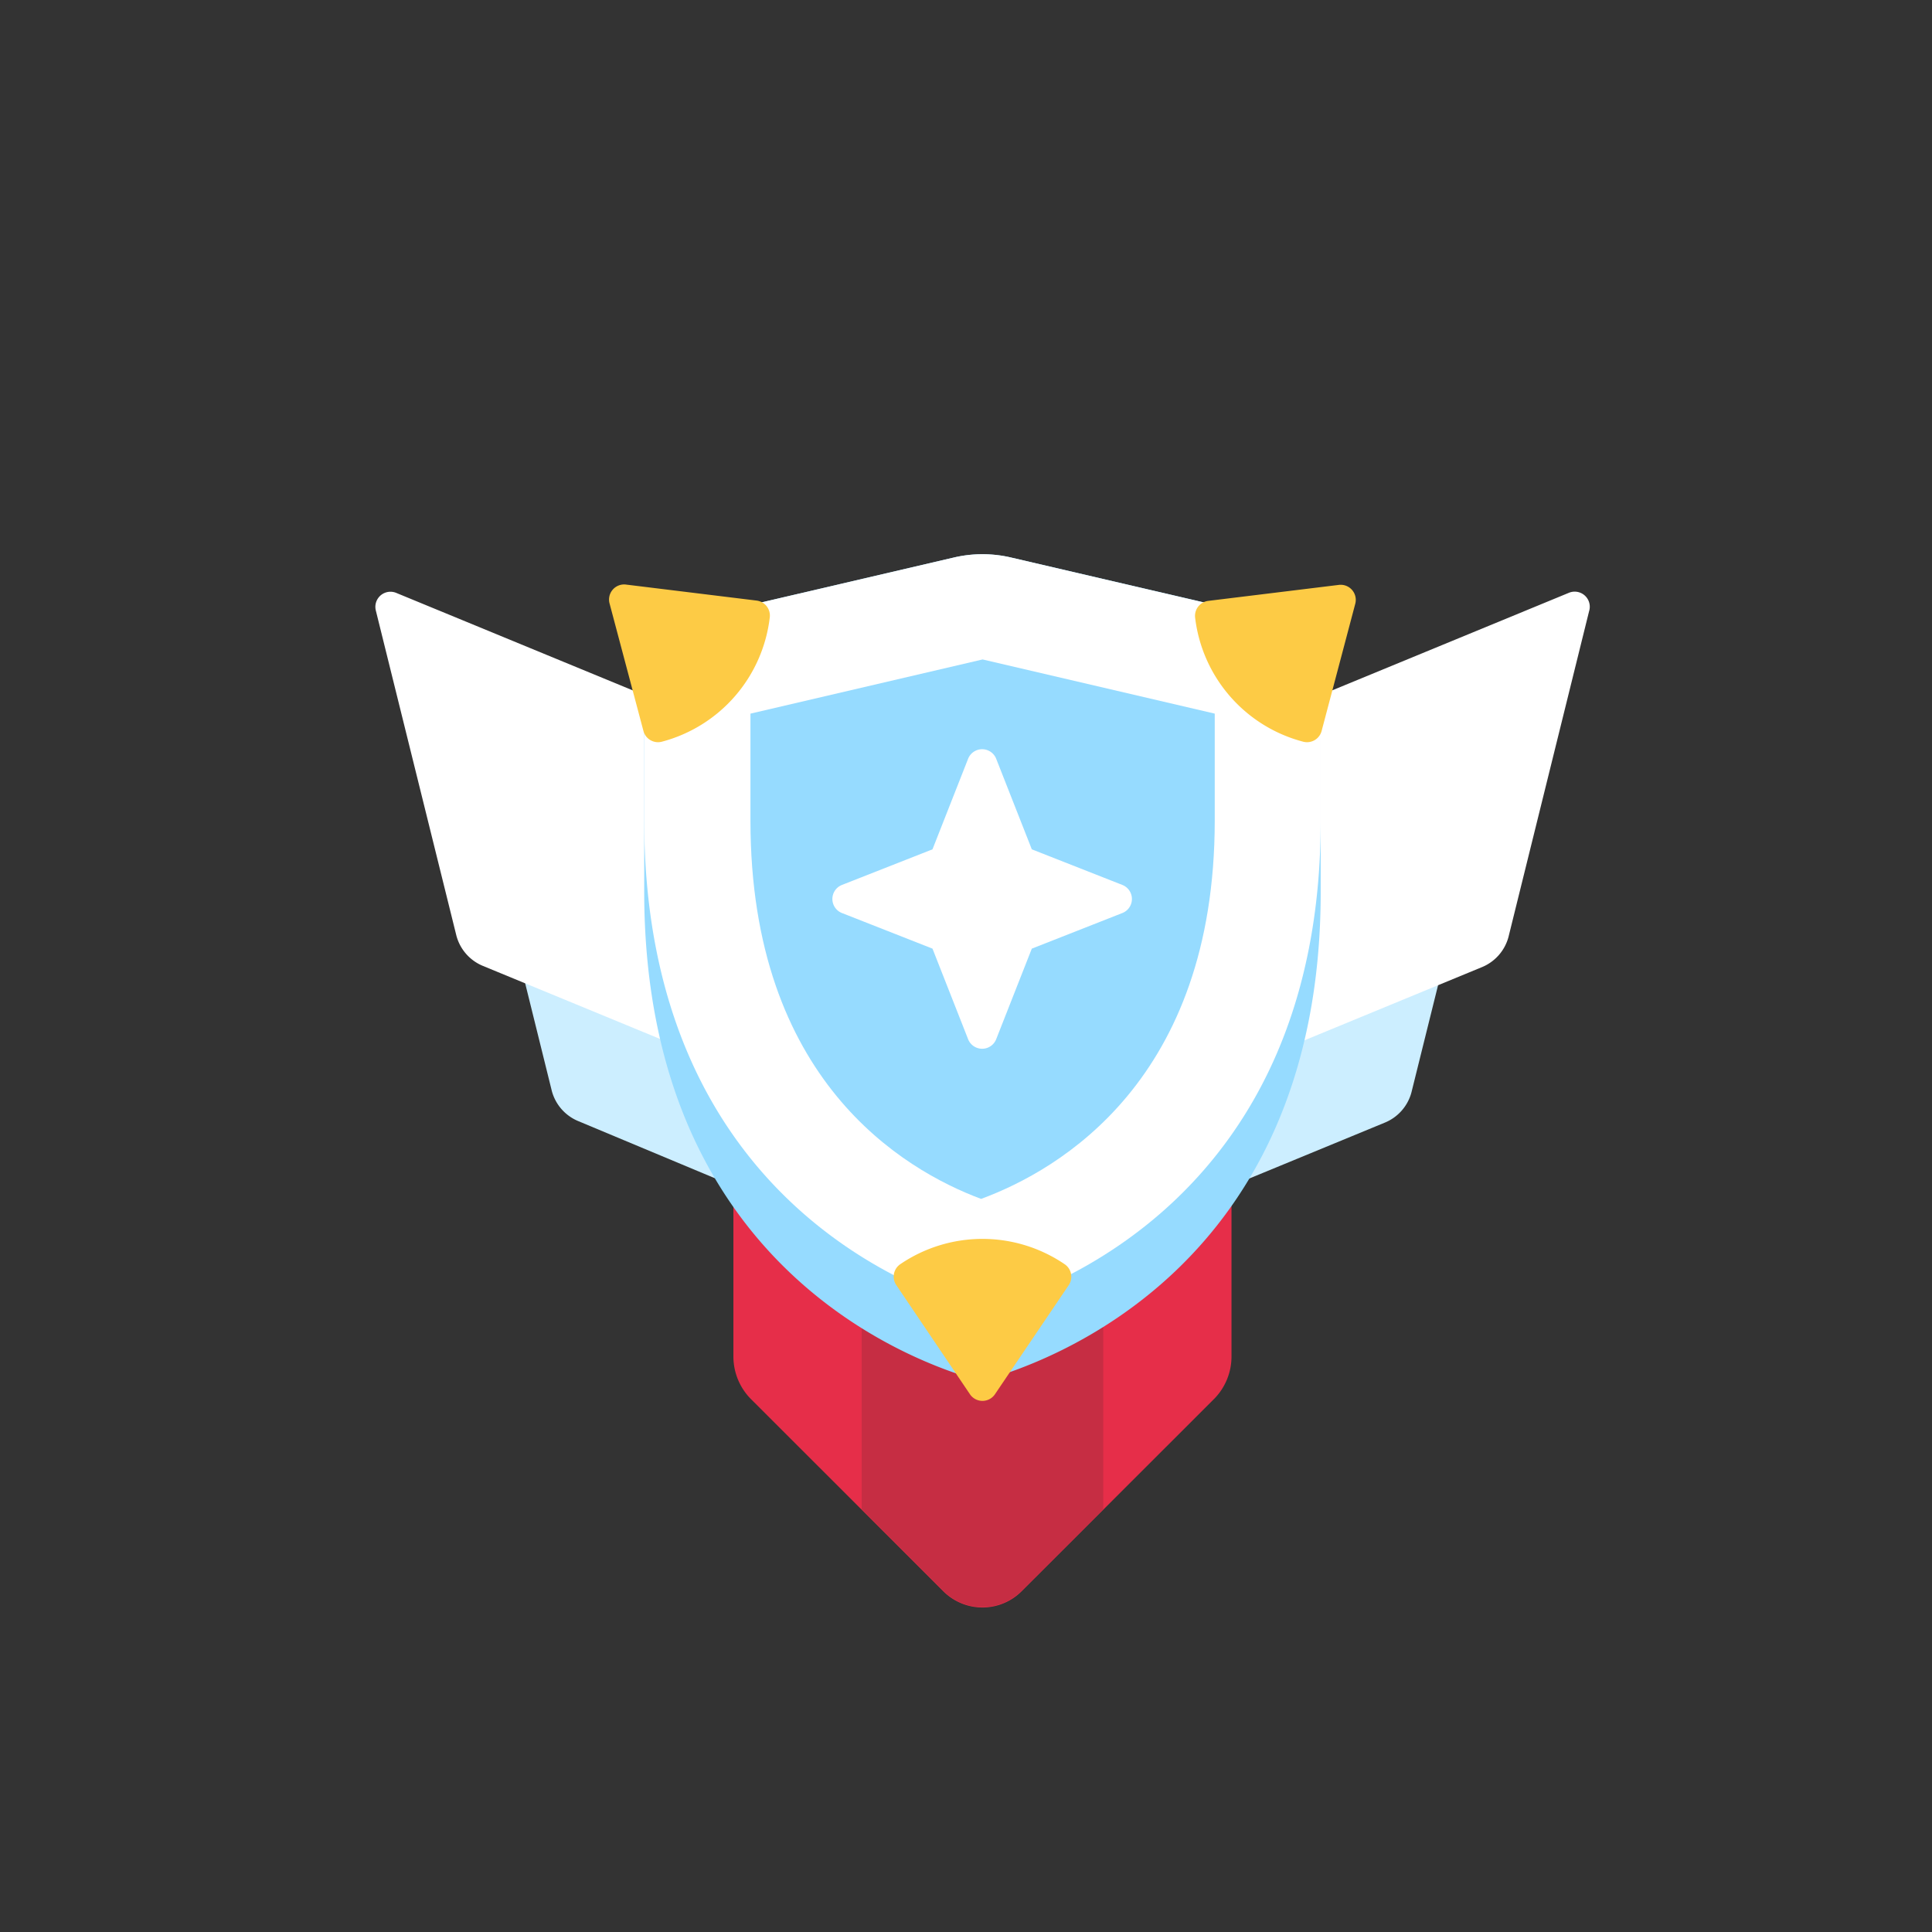 <svg xmlns="http://www.w3.org/2000/svg" viewBox="0 0 128 128"><rect x="0" y="0" width="128" height="128" fill="#333333" stroke="none"/><defs><style>.cls-1{fill:#e62e49;}.cls-2{fill:#c62d43;}.cls-3{opacity:0;}.cls-4{fill:#1a1a1a;}.cls-5{fill:#cef;}.cls-6{fill:#fff;}.cls-7{fill:#96dbff;}.cls-8{fill:#fdcb45;}</style></defs><title>shield-master-7</title><g id="Layer_2" data-name="Layer 2"><g id="Shield"><path class="cls-1" d="M48.59,75V89.87a4,4,0,0,0,1.17,2.83l12.73,12.72a3.67,3.67,0,0,0,5.2,0L80.42,92.7a4,4,0,0,0,1.17-2.83V75Z"/><path class="cls-2" d="M73.09,75h-16v25l5.4,5.39a3.67,3.67,0,0,0,5.2,0l5.4-5.39Z"/><g class="cls-3"><rect class="cls-4" width="128" height="128"/></g><path class="cls-5" d="M52,62.08l-20-8.22,4.56,18.42a3,3,0,0,0,1.76,2L52,80Z"/><path class="cls-5" d="M98.11,53.86l-20,8.22V80l13.63-5.62a3,3,0,0,0,1.77-2Z"/><path class="cls-6" d="M49.47,48.85,26.25,39.28a1,1,0,0,0-1.35,1.17L30.24,62a3,3,0,0,0,1.77,2l17.46,7.2Z"/><path class="cls-6" d="M103.93,39.28,80.71,48.85V71.28l17.46-7.2a3,3,0,0,0,1.77-2l5.34-21.58A1,1,0,0,0,103.93,39.28Z"/><path class="cls-7" d="M63.27,36.92,45,41.18a3,3,0,0,0-2.32,2.93v15C42.71,84,60.62,90.32,65,91.5c4.4-1.18,22.5-7.52,22.5-32.4v-15a3,3,0,0,0-2.32-2.93L66.91,36.92A8.28,8.28,0,0,0,63.27,36.92Z"/><path class="cls-6" d="M63.27,36.92,45,41.18a3,3,0,0,0-2.32,2.93V54.38C42.71,79.25,60.62,85.6,65,86.77c4.4-1.17,22.5-7.52,22.5-32.39V44.11a3,3,0,0,0-2.32-2.93L66.91,36.92A8.28,8.28,0,0,0,63.27,36.92Z"/><path class="cls-7" d="M65,79.43c-5.17-1.93-15.28-7.9-15.28-25.05v-7.1l15.38-3.59,15.38,3.59v7.1C80.47,71.53,70.21,77.51,65,79.43Z"/><path class="cls-8" d="M64.26,92.37l-4.88-7.23a1,1,0,0,1,.26-1.38h0a9.68,9.68,0,0,1,10.9,0h0a1,1,0,0,1,.27,1.38l-4.89,7.23A1,1,0,0,1,64.26,92.37Z"/><path class="cls-8" d="M89.79,40l-2.23,8.43a1,1,0,0,1-1.22.71h0a9.68,9.68,0,0,1-7.16-8.22h0a1,1,0,0,1,.87-1.11l8.66-1.06A1,1,0,0,1,89.79,40Z"/><path class="cls-8" d="M40.39,40l2.24,8.43a1,1,0,0,0,1.22.71h0A9.69,9.69,0,0,0,51,40.9h0a1,1,0,0,0-.87-1.11l-8.65-1.06A1,1,0,0,0,40.39,40Z"/><path class="cls-6" d="M74.36,58.63l-6-2.36-2.36-6a1,1,0,0,0-1.86,0l-2.36,6-6,2.36a1,1,0,0,0,0,1.86l6,2.36,2.36,6a1,1,0,0,0,1.86,0l2.36-6,6-2.36A1,1,0,0,0,74.36,58.63Z"/></g></g></svg>
